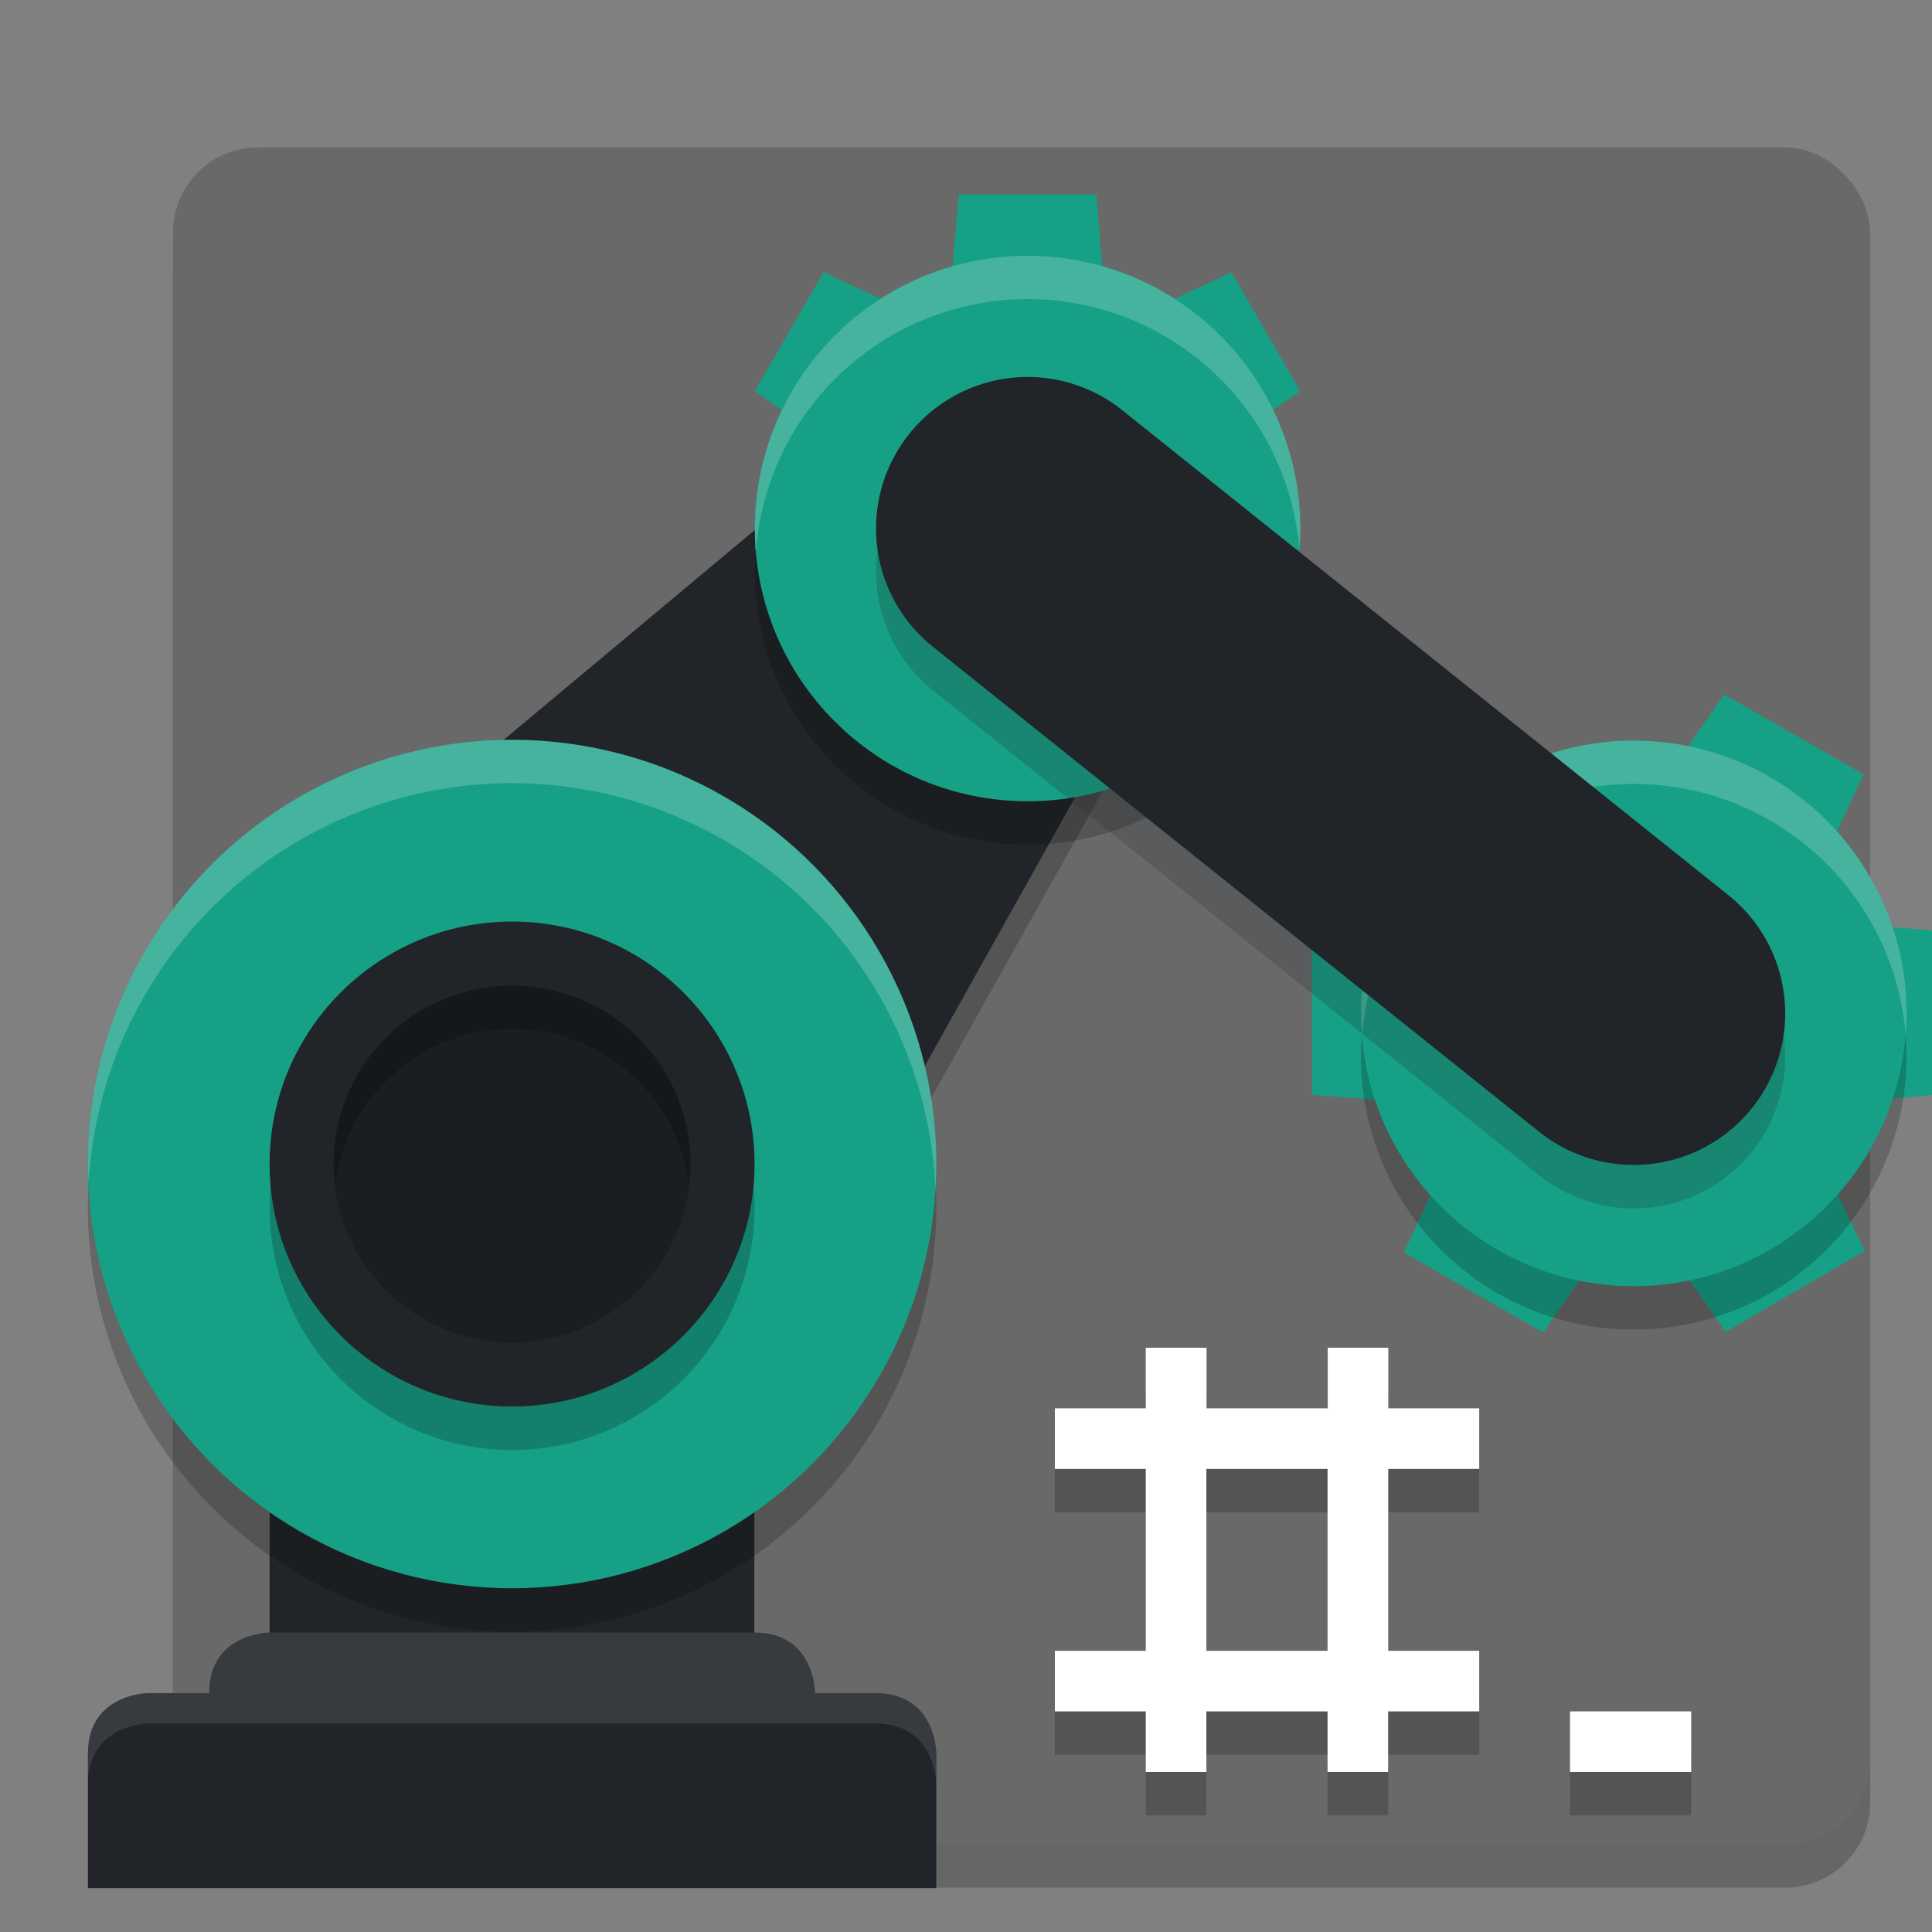 <svg xmlns="http://www.w3.org/2000/svg" width="22" height="22" version="1.1">
 <rect width="100%" height="100%" fill="#808080" stroke="none"/>
 <g transform="translate(-25.28,1.149)">
  <rect style="opacity:0.2" width="19.326" height="19.326" x="27.25" y="1.02" rx=".966" ry=".966"/>
  <rect style="fill:#696969" width="19.326" height="19.326" x="27.25" y=".53" rx=".966" ry=".966"/>
  <rect style="fill:#212529" width="5.52" height="8.455" x="-33.87" y="10.37" ry="0" transform="scale(-1,1)"/>
  <path style="fill:#373a3e" d="m 33.872,17.441 c 0.69,0 0.69,0.69 0.69,0.69 v 1.38 h -6.9 v -1.38 c 0,-0.69 0.69,-0.69 0.69,-0.69 z"/>
  <path style="fill:#212529" d="m 35.252,18.131 c 0.69,0 0.69,0.69 0.69,0.69 v 1.53 H 26.281 V 18.821 c 0,-0.69 0.69,-0.69 0.69,-0.69 z"/>
  <path style="opacity:0.1;fill:#ffffff" d="m 26.971,18.131 c 0,0 -0.69,1.52e-4 -0.69,0.69 v 0.347 c 0,-0.69 0.69,-0.69 0.69,-0.69 h 8.28 c 0.69,0 0.69,0.69 0.69,0.69 V 18.821 c 0,0 -1.51e-4,-0.69 -0.69,-0.69 z"/>
  <path style="fill:#16a085" d="M 44.931,14.016 44.374,13.226 c -0.32,0.055 -0.647,0.055 -0.968,1.21e-4 l -0.552,0.799 -1.589,-0.911 0.408,-0.88 c -0.105,-0.125 -0.198,-0.259 -0.28,-0.399 -0.082,-0.141 -0.152,-0.289 -0.209,-0.442 l -0.963,-0.075 -0.005,-1.831 0.911,-0.077 1.121,1.929 c 0.524,0.902 1.681,1.208 2.583,0.684 0.902,-0.524 1.208,-1.681 0.684,-2.583 l -1.122,-1.931 0.519,-0.751 1.589,0.911 -0.414,0.882 c 0.105,0.123 0.2,0.254 0.283,0.393 0.083,0.142 0.154,0.292 0.211,0.446 l 0.964,0.076 0.005,1.831 -0.968,0.084 c -0.112,0.307 -0.276,0.592 -0.484,0.844 l 0.416,0.872 z"/>
  <path style="opacity:0.2" d="M 38.846,6.056 34.127,14.496 28.1,10.205 35.962,3.637 Z"/>
  <path style="fill:#212529" d="M 38.846,5.562 34.127,14.001 28.1,9.711 35.962,3.143 Z"/>
  <circle style="opacity:0.2" cx="-31.111" cy="12.601" r="4.831" transform="scale(-1,1)"/>
  <circle style="fill:#16a085" cx="-31.111" cy="12.106" r="4.831" transform="scale(-1,1)"/>
  <circle style="opacity:0.2" cx="-31.111" cy="12.601" r="2.761" transform="scale(-1,1)"/>
  <circle style="fill:#212529" cx="-31.111" cy="12.106" r="2.761" transform="scale(-1,1)"/>
  <path style="fill:#16a085" d="m 36.198,1.062 -0.072,0.824 c -0.26,0.097 -0.502,0.238 -0.716,0.416 l -0.752,-0.353 -0.783,1.356 0.68,0.475 c -0.024,0.137 -0.035,0.276 -0.036,0.416 0,0.14 0.012,0.279 0.036,0.417 l -0.68,0.469 0.783,1.356 0.707,-0.334 v -1.908 c 0,-0.892 0.723,-1.616 1.616,-1.616 0.892,0 1.616,0.723 1.616,1.616 v 1.91 l 0.707,0.332 0.783,-1.356 -0.685,-0.474 c 0.025,-0.136 0.038,-0.274 0.04,-0.412 2.25e-4,-0.141 -0.012,-0.282 -0.036,-0.42 l 0.68,-0.47 -0.783,-1.356 -0.752,0.353 c -0.215,-0.178 -0.458,-0.319 -0.72,-0.416 l -0.067,-0.824 z"/>
  <circle style="opacity:0.2" cx="43.883" cy="10.885" r="3.106"/>
  <circle style="fill:#16a085" cx="43.883" cy="10.391" r="3.106"/>
  <circle style="opacity:0.2" cx="36.981" cy="5.364" r="3.106"/>
  <circle style="fill:#16a085" cx="36.981" cy="4.869" r="3.106"/>
  <circle style="fill-opacity:0.2" cx="-31.111" cy="12.106" r="2.033" transform="scale(-1,1)"/>
  <path style="opacity:0.2" d="m 38.327,14.692 v 0.69 h -1.035 v 0.69 h 1.035 v 2.071 h -1.035 v 0.69 h 1.035 v 0.69 h 0.69 v -0.69 h 1.38 v 0.69 h 0.69 V 18.833 H 42.124 V 18.143 H 41.088 V 16.072 h 1.035 v -0.69 h -1.035 v -0.69 h -0.69 v 0.69 h -1.38 v -0.69 z m 0.69,1.38 h 1.38 v 2.071 h -1.38 z m 4.141,2.761 v 0.69 h 1.38 v -0.69 z"/>
  <path style="opacity:0.2;fill-opacity:0.981" d="m 33.128,12.357 a 2.033,2.033 0 0 0 -2.016,-1.789 2.033,2.033 0 0 0 -2.016,1.785 2.033,2.033 0 0 1 -0.018,-0.246 2.033,2.033 0 0 1 2.033,-2.033 2.033,2.033 0 0 1 2.031,2.033 2.033,2.033 0 0 1 -0.016,0.25 z"/>
  <path style="fill:#ffffff" d="m 38.327,14.198 v 0.69 h -1.035 v 0.69 h 1.035 v 2.071 h -1.035 v 0.69 h 1.035 v 0.69 h 0.69 v -0.69 h 1.38 v 0.69 h 0.69 V 18.339 H 42.124 V 17.649 H 41.088 V 15.578 H 42.124 V 14.888 h -1.035 v -0.69 h -0.69 v 0.69 h -1.38 v -0.69 z m 0.69,1.38 h 1.38 v 2.071 h -1.38 z m 4.141,2.761 v 0.69 h 1.38 v -0.69 z"/>
  <path style="opacity:0.2;fill:#ffffff" d="m 31.112,7.275 a 4.831,4.831 0 0 0 -4.832,4.832 4.831,4.831 0 0 0 0.01,0.205 4.831,4.831 0 0 1 4.822,-4.543 4.831,4.831 0 0 1 4.82,4.627 4.831,4.831 0 0 0 0.01,-0.289 4.831,4.831 0 0 0 -4.83,-4.832 z"/>
  <path style="opacity:0.2;fill:#ffffff" d="m 36.981,1.763 a 3.106,3.106 0 0 0 -3.105,3.105 3.106,3.106 0 0 0 0.012,0.256 3.106,3.106 0 0 1 3.094,-2.867 3.106,3.106 0 0 1 3.094,2.852 3.106,3.106 0 0 0 0.012,-0.24 3.106,3.106 0 0 0 -3.105,-3.105 z"/>
  <path style="opacity:0.2;fill:#ffffff" d="m 43.884,7.284 a 3.106,3.106 0 0 0 -3.105,3.105 3.106,3.106 0 0 0 0.012,0.256 3.106,3.106 0 0 1 3.094,-2.867 3.106,3.106 0 0 1 3.094,2.852 3.106,3.106 0 0 0 0.012,-0.24 3.106,3.106 0 0 0 -3.105,-3.105 z"/>
  <path style="opacity:0.2;stroke:#212529;stroke-width:3.451;stroke-linecap:round" d="m 36.981,5.364 6.902,5.522"/>
  <path style="fill:#212529;stroke:#212529;stroke-width:3.451;stroke-linecap:round" d="m 36.981,4.869 6.902,5.522"/>
 </g>
</svg>
